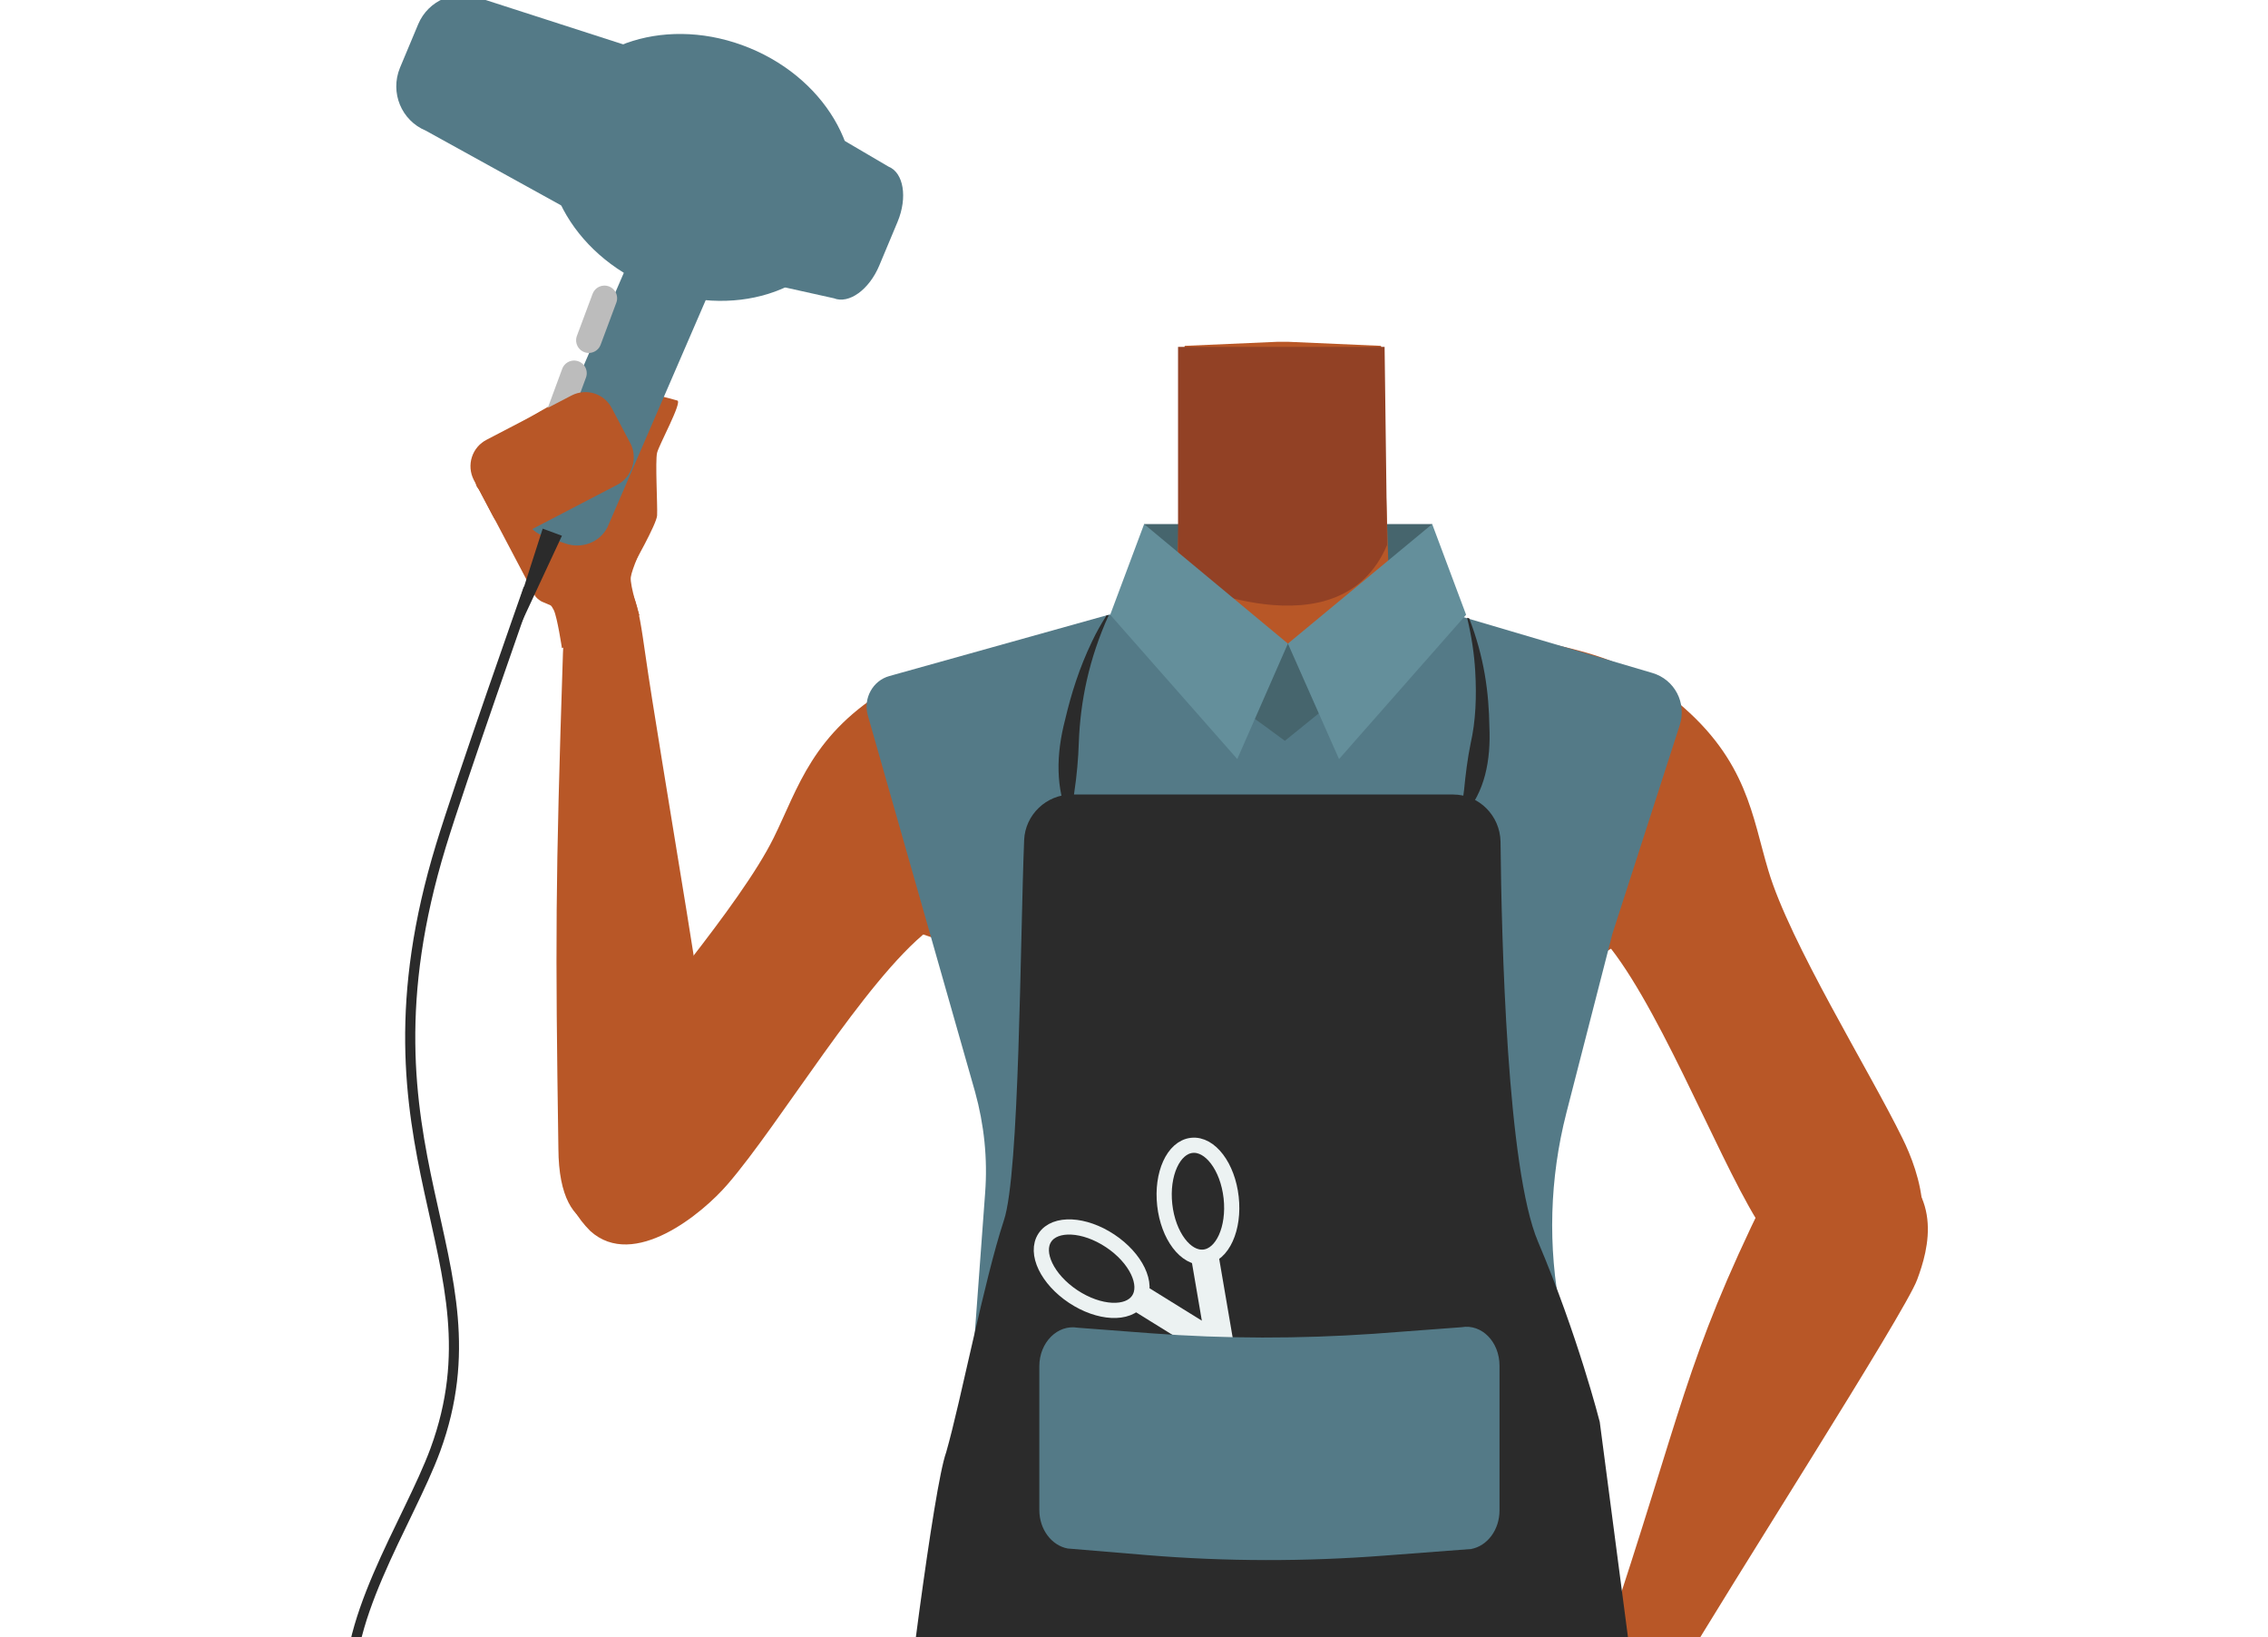 <?xml version="1.0" encoding="utf-8"?>
<!-- Generator: Adobe Illustrator 26.0.3, SVG Export Plug-In . SVG Version: 6.00 Build 0)  -->
<svg version="1.1" id="Calque_9" xmlns="http://www.w3.org/2000/svg" xmlns:xlink="http://www.w3.org/1999/xlink" x="0px" y="0px"
	 viewBox="0 0 448 323.3" style="enable-background:new 0 0 448 323.3;" xml:space="preserve">
<style type="text/css">
	.st0{fill:#46656D;}
	.st1{fill:#B85727;}
	.st2{fill:#924125;}
	.st3{fill:#547A87;}
	.st4{fill:#648F9B;}
	.st5{fill:#2B2B2B;}
	.st6{fill:none;stroke:#ECF2F2;stroke-width:3;stroke-miterlimit:10;}
	.st7{fill:none;stroke:#ECF2F2;stroke-width:3;stroke-miterlimit:10;}
	.st8{fill:none;stroke:#ECF2F2;stroke-width:5.439;stroke-miterlimit:10;}
	.st9{fill:#ECF2F2;}
	.st10{fill:none;stroke:#BCBCBC;stroke-width:5;stroke-linecap:round;stroke-miterlimit:10;}
	.st11{fill:none;stroke:#2B2B2B;stroke-width:2;stroke-miterlimit:10;}
</style>
<polygon class="st0" points="281.8,132 226,132 226,103.5 282.9,103.5 "/>
<path class="st1" d="M253.5,218.6c-5.5-3.6-8-0.6-13.7,2.5c-9.8,5.4-15.8,23.7-26.7,26.2c-3.9,0.9-12.7-15.1-13.7-21.3
	c-1.5-9.3,2.5-27.5-8.4-36.9c-9.2-7.9-21.5-3.7-25.5-16.3c-7-22,13.5-38.5,23.4-42.4c15.2-5.9,37.1-5.1,43.5-14.2l0.9-27.7l0.7-20.2
	l18.3-0.8h2.2l18.3,0.8l0.7,20.2l0.9,27.7c6.4,9.1,28.4,8.4,43.5,14.2c10,3.8,30.4,20.4,23.4,42.4c-4,12.6-16.2,8.4-25.5,16.3
	c-10.9,9.3-6.9,27.5-8.4,36.9c-1,6.2-9.9,22.2-13.7,21.3c-10.8-2.5-16.9-20.9-26.7-26.2C261.5,218,259,215.1,253.5,218.6"/>
<path class="st2" d="M232.7,114.4c0,0,31.9,15.4,41.3-6.8l-0.5-39.1h-40.8V114.4z"/>
<path class="st1" d="M209.3,152.8c-4.3,21.5-18,24.7-25.9,30.9c-12.6,9.9-29.3,38.2-39.7,50.2c-4.9,5.7-18.5,17-27.1,9.2l0,0
	c-10.6-10.6-2.9-23.9,1.3-29.8c8.6-12,28.3-34.5,34.9-47.8c4.9-9.9,7.6-20.7,23.1-29.8c0,0,15.3-10.1,26.3-3
	C209.2,137.3,211.1,143.9,209.3,152.8z"/>
<path class="st1" d="M295.6,150.1c0.7,22,13.6,27.3,20.5,34.7c10.8,11.8,22.6,42.5,30.9,56.1c3.9,6.4,15.4,19.8,25.2,13.5l0,0
	c12.2-8.6,6.8-23.1,3.6-29.6c-6.5-13.3-22.3-38.7-26.5-52.9c-3.2-10.6-4.1-21.7-17.9-33.2c0,0-13.4-12.5-25.4-7.3
	C298.2,134.8,295.3,141,295.6,150.1L295.6,150.1z"/>
<path class="st3" d="M326.4,132.9l-42-12.4c-0.2-0.1-0.4,0-0.6,0.1l-29.6,25.2c-0.2,0.2-0.6,0.2-0.8,0l-33.8-24.3
	c-0.2-0.1-0.4-0.2-0.6-0.1l-43.3,12.1c-3.3,0.9-5.2,4.4-4.3,7.7l21.2,74.4c1.8,6.5,2.5,13.2,2,19.9l-2.9,39.4c0,0.1,0,0.2,0.1,0.3
	l5.1,12h0.1l-1.9,16.3v0.1l0,0c0,3.9,3.2,7.1,7.1,7.1h101c0.5,0,1.1-0.1,1.6-0.2c3.3-0.9,5.3-4.3,4.4-7.7l-4.2-15.5h-0.1l6.5-11.6
	c0.1-0.1,0.1-0.3,0.1-0.5l-3.2-16c-2.6-13-2.2-26.5,1.1-39.4l9.1-35.4l0,0l13.3-41.2C333.2,138.8,330.8,134.2,326.4,132.9z"/>
<path class="st0" d="M245.7,140.5c0.3,0,8.1,5.8,8.1,5.8l8.9-7.2l-3.3-13.1l-5,1.1c0,0-6-2.2-6.8-1.1S245.7,140.5,245.7,140.5z"/>
<polygon class="st4" points="219.3,121.4 226,103.5 254.4,127.1 244.4,149.9 "/>
<polygon class="st4" points="289.6,121.4 282.9,103.5 254.4,127.1 264.5,149.9 "/>
<path class="st1" d="M371,228c13.4,6.9,9.9,18.8,7.7,24.7c-2.3,6.4-37.9,61.9-46.9,77.4c-5.1,8.8-7.6,13.6-13.1,11.1
	c-5-2.3-4.9-7.2-1.8-16.5c15.8-47.3,15.8-55.5,31.8-88.2C355.5,222.7,367.6,226.3,371,228z"/>
<path class="st1" d="M126.4,241.8c15.5-1.2,14.9-13.2,15.2-19.7c0.3-7-11.5-74.3-14.1-92.7c-1.5-10.3-2.1-15.9-8.4-15.6
	c-5.7,0.3-7.8,10.9-7.9,15.2c-1.5,45.8-1.5,56.8-0.9,97.8C110.4,246.4,122.4,242.2,126.4,241.8z"/>
<path class="st1" d="M284.6,338.3c0,0-1.5-3.9-0.7-4.6c0.8-0.7,15.4-7.7,16.2-7.5s15.8,0.2,16.9,0s11.4,8.3,10.9,9
	s-11.2,23.1-12.8,23.5s-7.4,3.9-8.2,3.7s-18.4-13.1-18.4-13.1l2-8L284.6,338.3z"/>
<path class="st5" d="M313.1,383.8c0,0,16-4.6,14.4-15.3L316,280.8c0,0-4.3-17-12.2-35.6c-6.1-14.4-7.2-59.4-7.4-79
	c-0.1-5.1-4.2-9.3-9.4-9.3h-75.3c-5,0-9.2,4-9.4,9c-0.8,19.8-0.9,65.9-4,75.1c-3.9,11.8-8.5,35.7-11.4,45.8c-2.5,6.9-8.1,52-11,76.9
	c-1.1,9.6,4.5,18.7,13.6,22l0,0C231.9,400.9,269.2,393.8,313.1,383.8z"/>
<g>
	<path class="st5" d="M219,121.5c-3.9,8.6-5.6,17-5.9,25.1c-0.1,3.2-0.4,6.6-0.9,9.9c-0.2,1.6-0.4,3.3-0.7,5l-0.4,0.1
		c-2.6-6-2.5-12.6-0.7-19.5c1.2-5.1,2.8-10.2,5.3-15.4c0.8-1.7,1.8-3.5,2.9-5.2L219,121.5L219,121.5z"/>
</g>
<g>
	<path class="st5" d="M290.2,122.1c3,7.7,3.9,14.7,4,21.4c0.3,6.7-0.9,12.9-5,17.5l-0.4-0.2c-0.1-1.7,0.2-3.2,0.4-4.8
		c0.3-3.1,0.7-6.3,1.3-9.2c1-4.4,1.2-9.2,0.9-14.3c-0.2-3.3-0.7-6.8-1.6-10.5L290.2,122.1L290.2,122.1z"/>
</g>
<g>
	
		<ellipse transform="matrix(0.994 -0.11 0.11 0.994 -24.729 27.581)" class="st6" cx="236.7" cy="237.1" rx="6.6" ry="11.1"/>
	
		<ellipse transform="matrix(0.553 -0.833 0.833 0.553 -112.228 291.748)" class="st7" cx="215.7" cy="250.4" rx="6.6" ry="11.1"/>
	<polyline class="st8" points="237.9,247.6 241.1,266.3 224.8,256.2 	"/>
	<g>
		<path class="st9" d="M236.9,261.9c11.6,7.1,22.3,22.4,24.8,35.7C250.1,290.5,239.5,275.2,236.9,261.9L236.9,261.9z"/>
	</g>
	<g>
		<path class="st9" d="M238.6,260.7c11.6,7.1,22.3,22.4,24.8,35.7C251.8,289.4,241.2,274.1,238.6,260.7L238.6,260.7z"/>
	</g>
</g>
<path class="st3" d="M290.6,305.9l-17.1,1.3c-15.6,1.2-31.3,1.2-47-0.1l-15.6-1.3c-3.2-0.6-5.6-3.8-5.6-7.6v-28.4
	c0-4.7,3.6-8.3,7.6-7.6c0,0,6.8,0.5,14.5,1.1c14.6,1.1,29.3,1.1,43.9,0.1l17.4-1.3c4-0.7,7.5,2.9,7.5,7.6v28.6
	C296.2,302.1,293.8,305.3,290.6,305.9z"/>
<path class="st1" d="M122.6,115.2c0.5-0.3,0.9-0.7,1.2-1.2c1.4-2.6,5.9-10.5,6-12.2c0.1-2.1-0.4-10.8,0-12.4c0.4-1.6,5-10,4-10.3
	c-0.6-0.2-2.2-0.6-3.4-0.9s-2.5,0.1-3.2,1.2l-3.2,4.4c-0.2,0.4-0.4,0.8-0.5,1.2l-0.6,3.7c-0.3,1.7-2.5,2-3.2,0.4l-4.4-9.2
	c-0.1-0.1-0.1-0.3-0.1-0.4c-0.7-2.3-6.4,0.6-6.4,0.6c-0.1-0.1-3.9,2.2-5.3,3c-0.4,0.2-0.7,0.4-0.9,0.7l-2.9,2.1
	c-2.6,1.8-4.4,4.3-5.4,7.3c-0.4,1.3-0.5,2.6,0.1,3.2c0.1,0.1,0.3,0.4,0.4,0.6l10.8,20.5c0.3,0.6,0.9,1,1.4,1.3l3.3,1.4
	c0.8,0.3,1.8,0.3,2.5-0.1L122.6,115.2z"/>
<path class="st1" d="M106.1,116.4c0,0,2.6,2.6,3.3,4.1s1.6,7.5,1.6,7.5l15.3-6.5c0,0-1.9-5.9-1.7-7.5s2.3-6.2,2.3-6.2l-8-3.7
	L106.1,116.4z"/>
<path class="st3" d="M107.5,105.9l4.1,1.4c3.3,1.2,6.9-0.2,8.4-3.2l20.6-47.6c1.3-3-0.2-6.4-3.5-7.6l-4.1-1.4
	c-3.3-1.2-6.9,0.2-8.4,3.2L104,98.3C102.6,101.4,104.2,104.8,107.5,105.9z"/>
<line class="st10" x1="113.4" y1="73.7" x2="110.3" y2="82.1"/>
<line class="st10" x1="119.4" y1="58.9" x2="116.3" y2="67.2"/>
<ellipse transform="matrix(0.38 -0.925 0.925 0.38 55.283 148.449)" class="st3" cx="138.3" cy="33" rx="25.5" ry="30.9"/>
<path class="st3" d="M124.5,48.1L84.1,25.8c-4.8-2-7.1-7.5-5.1-12.4l3.6-8.6c2-4.8,7.5-7.1,12.4-5.1l43.4,14L124.5,48.1z"/>
<path class="st3" d="M136.8,52.7l27.9,6.2c3,1.2,7-1.7,9-6.5l3.6-8.6c2-4.8,1.2-9.7-1.8-10.9l-24.2-14.2L136.8,52.7z"/>
<g>
	<polygon class="st5" points="111,105.8 97.3,135.2 107.2,104.4 	"/>
</g>
<path class="st11" d="M104.4,116.2c0,0-13.6,38.6-17.3,50.8c-18.6,60.9,12.8,81.3-1.1,119.3c-5.3,14.4-19.4,34.8-16.5,51.1
	c2.9,16.2,18.4,31.3,35.7,15.1c36-33.4,108.9-3.4,108.9-3.4"/>
<path class="st1" d="M122,95.7l-16.7,8.7c-2.9,1.5-6.5,0.4-8-2.6l-3.7-7c-1.5-2.9-0.4-6.5,2.6-8l16.7-8.7c2.9-1.5,6.5-0.4,8,2.6
	l3.7,7C126,90.6,124.8,94.2,122,95.7z"/>
</svg>
